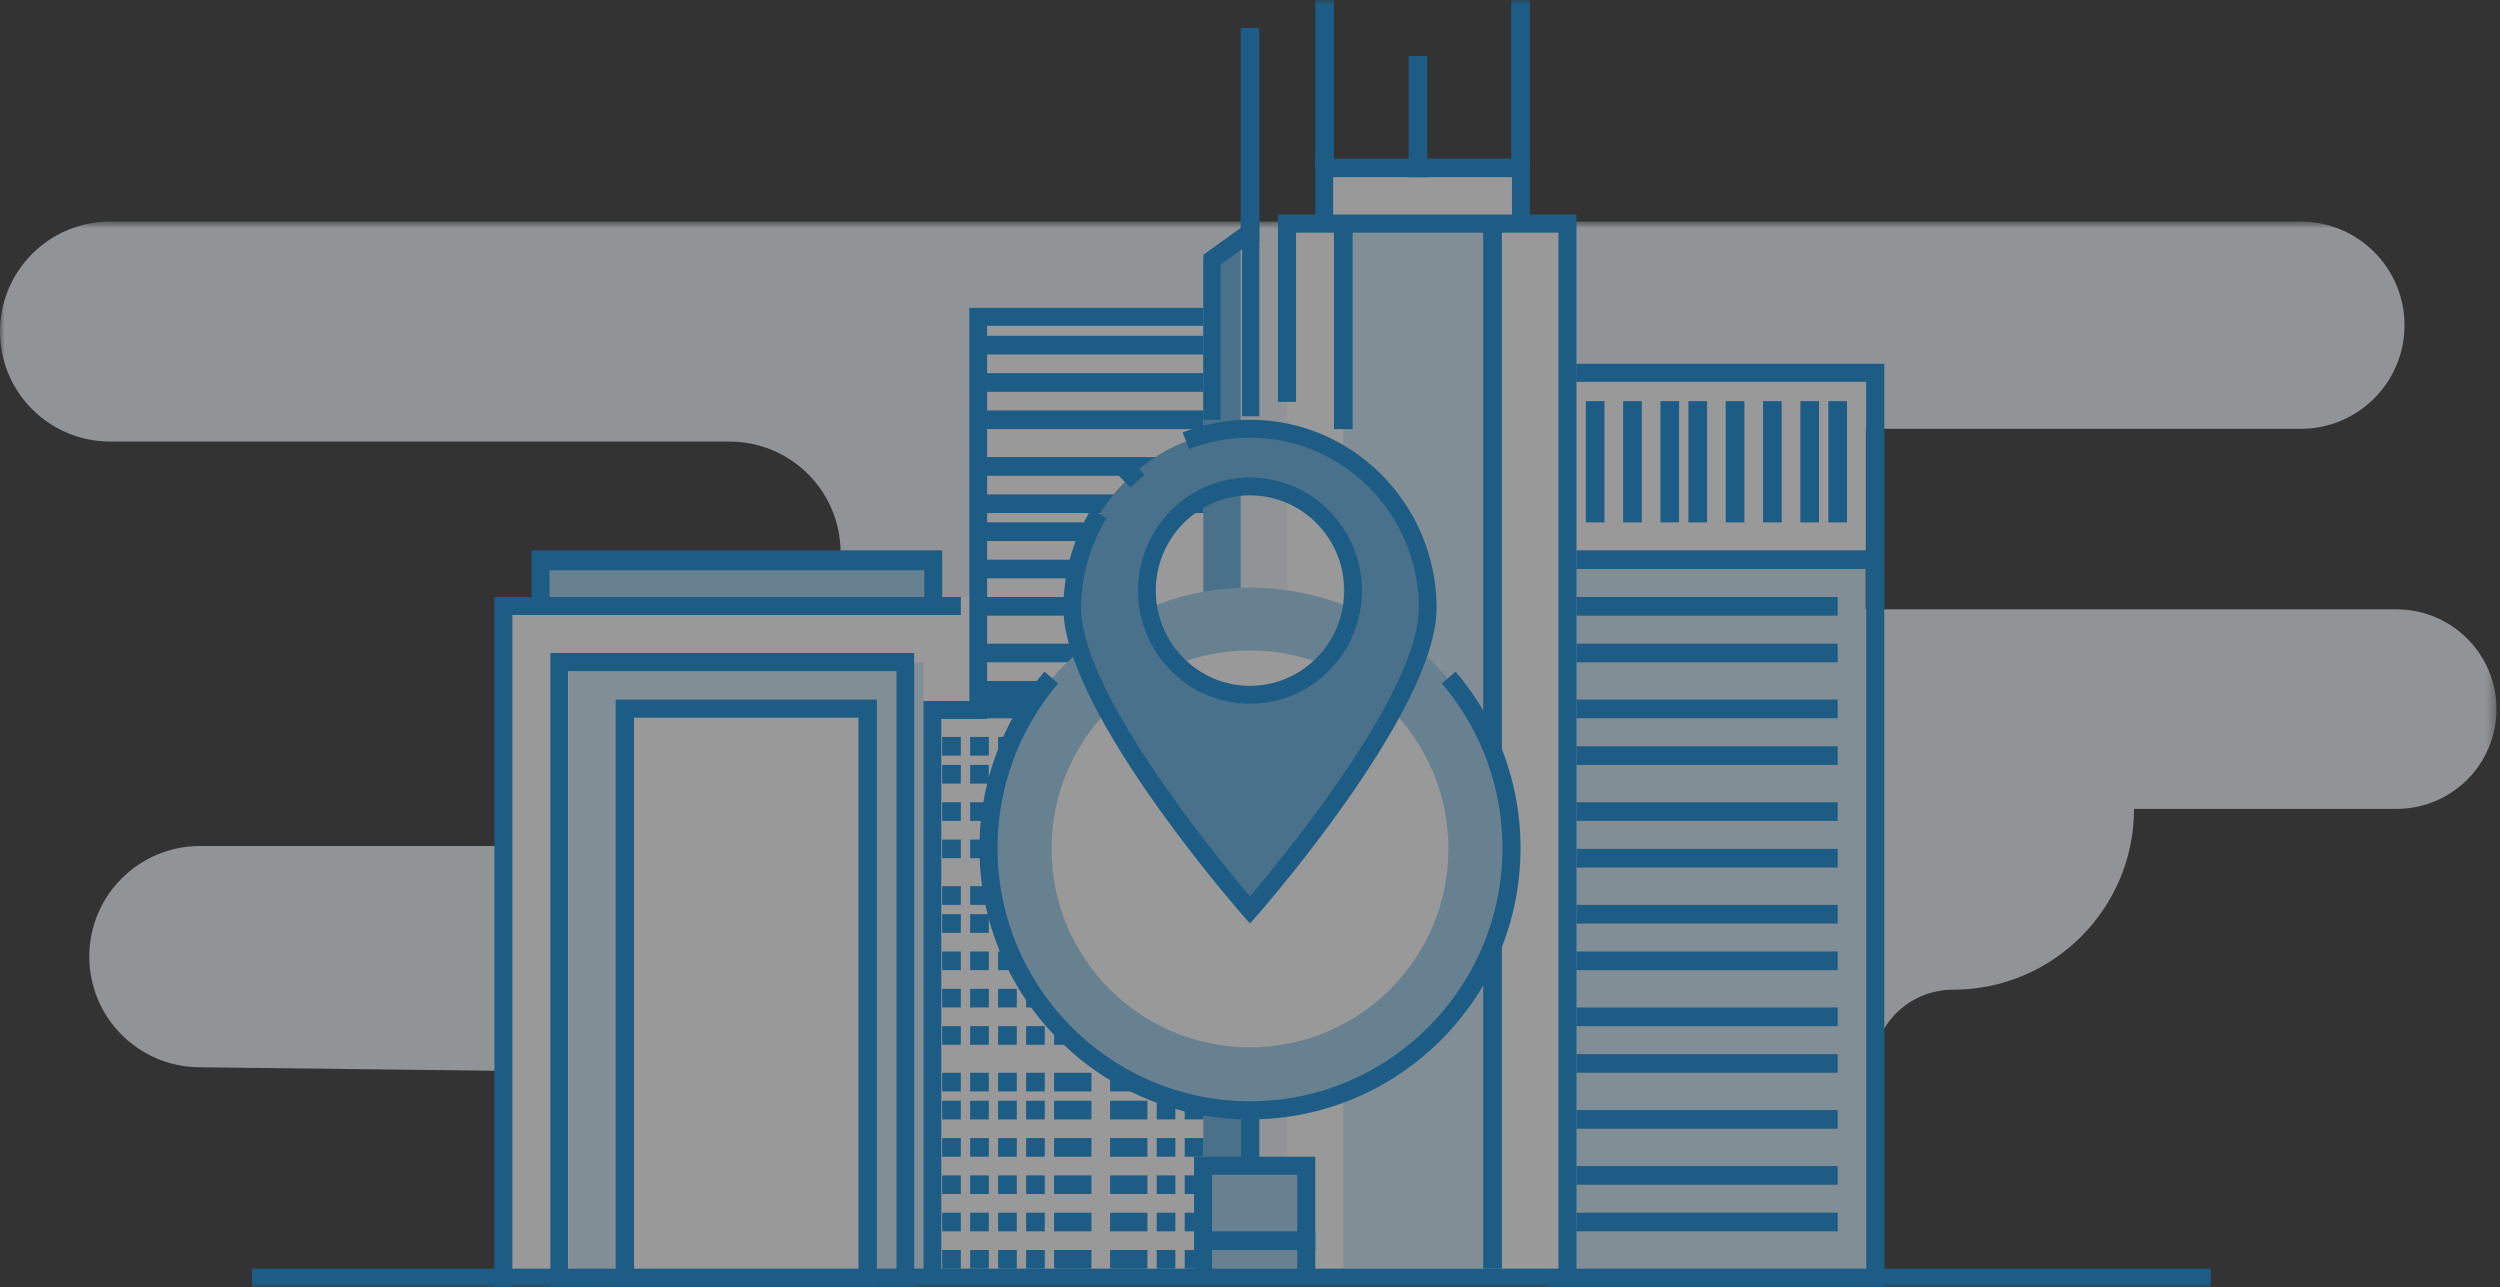 <svg width="268" height="138" xmlns="http://www.w3.org/2000/svg" xmlns:xlink="http://www.w3.org/1999/xlink"><rect width="100%" height="100%" fill="#333333" stroke="none"/><defs><path id="a" d="M0 .75h267.621v113.727H.001z"/><path id="c" d="M0 138h268V0H0z"/></defs><g fill="none" fill-rule="evenodd" opacity=".5"><g transform="translate(0 23)"><mask id="b" fill="#fff"><use xlink:href="#a"/></mask><path d="M11.814.75h234.82c6.145 0 11.129 4.975 11.129 11.11 0 6.137-4.984 11.111-11.13 11.111h-45.886c-5.354 0-9.694 4.332-9.694 9.675 0 5.345 4.34 9.677 9.694 9.677h56.16c5.918 0 10.714 4.788 10.714 10.695s-4.796 10.696-10.715 10.696h-28.138c0 10.706-8.695 19.383-19.42 19.383-4.736 0-8.574 3.832-8.574 8.56v22.82H77.499v-1.879c0-11.389-9.19-20.654-20.6-20.766l-35.564-.423c-6.514-.065-11.763-5.355-11.763-11.86 0-6.549 5.319-11.858 11.881-11.858h35.485c0-10.799 8.77-19.553 19.59-19.553h1.66c6.586 0 11.924-5.328 11.924-11.902 0-6.574-5.338-11.901-11.923-11.901H11.814C5.288 24.335 0 19.055 0 12.542 0 6.03 5.288.75 11.814.75" fill="#EDF6FC" mask="url(#b)"/></g><mask id="d" fill="#fff"><use xlink:href="#c"/></mask><path fill="#9ECFEF" mask="url(#d)" d="M58 65h43v-5H58z"/><path d="M58.913 64.866h40.174v-3.732H58.913v3.732zM57 67h44v-8H57v8z" fill="#0686D8" mask="url(#d)"/><path fill="#FFF" mask="url(#d)" d="M54 137h51V64H54z"/><path fill="#0686D8" mask="url(#d)" d="M54.927 138H53V64h50v1.929H54.927z"/><path fill="#D2E9F7" mask="url(#d)" d="M61 137h38V71H61z"/><path d="M60.895 137.054h35.21V71.946h-35.21v65.108zM59 139h39V70H59v69z" fill="#0686D8" mask="url(#d)"/><path fill="#FFF" mask="url(#d)" d="M67 137h25V76H67z"/><path d="M67.967 136.064h24.066V76.936H67.967v59.128zM66 138h28V75H66v63z" fill="#0686D8" mask="url(#d)"/><path fill="#D2E9F7" mask="url(#d)" d="M166 137h34V40h-34z"/><path fill="#FFF" mask="url(#d)" d="M166 59h34V40h-34z"/><path fill="#0686D8" mask="url(#d)" d="M202 138h-36v-1.932h34.057V40.932h-31.08V39H202z"/><path fill="#0686D8" mask="url(#d)" d="M169 61h32v-2h-32zM169 66h28v-2h-28zM169 71h28v-2h-28zM169 77h28v-2h-28zM169 82h28v-2h-28zM169 88h28v-2h-28zM169 93h28v-2h-28zM169 99h28v-2h-28zM169 104h28v-2h-28zM169 110h28v-2h-28zM169 115h28v-2h-28zM169 121h28v-2h-28zM169 127h28v-2h-28zM169 132h28v-2h-28zM170 56h2V43h-2zM174 56h2V43h-2zM178 56h2V43h-2zM181 56h2V43h-2zM185 56h2V43h-2zM189 56h2V43h-2zM193 56h2V43h-2zM196 56h2V43h-2z"/><path fill="#FFF" mask="url(#d)" d="M142 28h21V18h-21z"/><path d="M142.915 27.014h19.167v-8.028h-19.167v8.028zM141 29h23V17h-23v12z" fill="#0686D8" mask="url(#d)"/><path fill="#FFF" mask="url(#d)" d="M138 136h30V24h-30z"/><path fill="#D2E9F7" mask="url(#d)" d="M144 136h17V24h-17z"/><path fill="#0686D8" mask="url(#d)" d="M141 18h2V0h-2zM162 18h2V0h-2zM151 19h2V6h-2zM169 137h-1.936V24.94h-28.128v18.142H137V23h32z"/><path fill="#0686D8" mask="url(#d)" d="M143 46h2V24h-2zM159 136h2V24h-2z"/><path fill="#FFF" mask="url(#d)" d="M100 137h29V34h-24.092v42.379H100z"/><path fill="#0686D8" mask="url(#d)" d="M100.903 137H99V75.146h4.917V33H129v1.927h-23.18v42.146h-4.917z"/><path fill="#5FB0E5" mask="url(#d)" d="M133 137h-4V27.902L133 25z"/><path fill="#0686D8" mask="url(#d)" d="M130.848 45H129V27.31l6-4.31v21.63h-1.848V26.71l-2.304 1.656z"/><path fill="#0686D8" mask="url(#d)" d="M133 26h2V3h-2zM105 38h24v-2h-24zM105 42h24v-2h-24zM105 46h24v-2h-24zM105 51h24v-2h-24zM105 55h24v-2h-24zM105 58h14v-2h-14zM105 62h14v-2h-14zM105 66h12v-2h-12zM105 71h11v-2h-11zM105 75h24v-2h-24zM105 77h24v-2h-24zM101 81h2v-2h-2zM104 81h2v-2h-2zM107 81h2v-2h-2zM110 81h2v-2h-2zM113 81h2v-2h-2zM115 81h2v-2h-2zM119 81h2v-2h-2zM121 81h2v-2h-2zM124 81h2v-2h-2zM127 81h2v-2h-2zM101 84h2v-2h-2zM104 84h2v-2h-2zM107 84h2v-2h-2zM110 84h2v-2h-2zM113 84h2v-2h-2zM115 84h2v-2h-2zM119 84h2v-2h-2zM121 84h2v-2h-2zM124 84h2v-2h-2zM127 84h2v-2h-2zM101 88h2v-2h-2zM104 88h2v-2h-2zM107 88h2v-2h-2zM110 88h2v-2h-2zM113 88h2v-2h-2zM115 88h2v-2h-2zM119 88h2v-2h-2zM121 88h2v-2h-2zM124 88h2v-2h-2zM127 88h2v-2h-2zM101 92h2v-2h-2zM104 92h2v-2h-2zM107 92h2v-2h-2zM110 92h2v-2h-2zM113 92h2v-2h-2zM115 92h2v-2h-2zM119 92h2v-2h-2zM121 92h2v-2h-2zM124 92h2v-2h-2zM127 92h2v-2h-2zM101 97h2v-2h-2zM104 97h2v-2h-2zM107 97h2v-2h-2zM110 97h2v-2h-2zM113 97h2v-2h-2zM115 97h2v-2h-2zM119 97h2v-2h-2zM121 97h2v-2h-2zM124 97h2v-2h-2zM127 97h2v-2h-2zM101 100h2v-2h-2zM104 100h2v-2h-2zM107 100h2v-2h-2zM110 100h2v-2h-2zM113 100h2v-2h-2zM115 100h2v-2h-2zM119 100h2v-2h-2zM121 100h2v-2h-2zM124 100h2v-2h-2zM127 100h2v-2h-2zM101 104h2v-2h-2zM104 104h2v-2h-2zM107 104h2v-2h-2zM110 104h2v-2h-2zM113 104h2v-2h-2zM115 104h2v-2h-2zM119 104h2v-2h-2zM121 104h2v-2h-2zM124 104h2v-2h-2zM127 104h2v-2h-2zM101 108h2v-2h-2zM104 108h2v-2h-2zM107 108h2v-2h-2zM110 108h2v-2h-2zM113 108h2v-2h-2zM115 108h2v-2h-2zM119 108h2v-2h-2zM121 108h2v-2h-2zM124 108h2v-2h-2zM127 108h2v-2h-2zM101 112h2v-2h-2zM104 112h2v-2h-2zM107 112h2v-2h-2zM110 112h2v-2h-2zM113 112h2v-2h-2zM115 112h2v-2h-2zM119 112h2v-2h-2zM121 112h2v-2h-2zM124 112h2v-2h-2zM127 112h2v-2h-2zM101 117h2v-2h-2zM104 117h2v-2h-2zM107 117h2v-2h-2zM110 117h2v-2h-2zM113 117h2v-2h-2zM115 117h2v-2h-2zM119 117h2v-2h-2zM121 117h2v-2h-2zM124 117h2v-2h-2zM127 117h2v-2h-2zM101 120h2v-2h-2zM104 120h2v-2h-2zM107 120h2v-2h-2zM110 120h2v-2h-2zM113 120h2v-2h-2zM115 120h2v-2h-2zM119 120h2v-2h-2zM121 120h2v-2h-2zM124 120h2v-2h-2zM127 120h2v-2h-2zM101 124h2v-2h-2zM104 124h2v-2h-2zM107 124h2v-2h-2zM110 124h2v-2h-2zM113 124h2v-2h-2zM115 124h2v-2h-2zM119 124h2v-2h-2zM121 124h2v-2h-2zM124 124h2v-2h-2zM127 124h2v-2h-2zM101 128h2v-2h-2zM104 128h2v-2h-2zM107 128h2v-2h-2zM110 128h2v-2h-2zM113 128h2v-2h-2zM115 128h2v-2h-2zM119 128h2v-2h-2zM121 128h2v-2h-2zM124 128h2v-2h-2zM127 128h2v-2h-2zM101 132h2v-2h-2zM104 132h2v-2h-2zM107 132h2v-2h-2zM110 132h2v-2h-2zM113 132h2v-2h-2zM115 132h2v-2h-2zM119 132h2v-2h-2zM121 132h2v-2h-2zM124 132h2v-2h-2zM127 132h2v-2h-2zM101 136h2v-2h-2zM104 136h2v-2h-2zM107 136h2v-2h-2zM110 136h2v-2h-2zM113 136h2v-2h-2zM115 136h2v-2h-2zM119 136h2v-2h-2zM121 136h2v-2h-2zM124 136h2v-2h-2zM127 136h2v-2h-2z"/><path d="M158 90.5c0 13.53-10.745 24.5-24 24.5s-24-10.97-24-24.5S120.745 66 134 66s24 10.97 24 24.5" fill="#FFF" mask="url(#d)"/><path fill="#0686D8" mask="url(#d)" d="M133 129h2v-12h-2z"/><path d="M134 112.272c-11.749 0-21.273-9.523-21.273-21.273 0-11.748 9.524-21.27 21.272-21.27 11.748-.002 21.273 9.522 21.273 21.27 0 11.75-9.525 21.273-21.273 21.273M134 63C118.536 63 106 75.536 106 91c-.001 15.463 12.536 28 28 28 15.463 0 28-12.537 28-28 0-15.464-12.537-28-28-28" fill="#9ECFEF" mask="url(#d)"/><path d="M134 120c-15.99 0-29-13.05-29-29.09A29.154 29.154 0 0 1 111.963 72l1.473 1.265a27.197 27.197 0 0 0-6.497 17.645c0 14.968 12.14 27.145 27.062 27.145 14.92 0 27.06-12.177 27.06-27.145a27.192 27.192 0 0 0-6.492-17.64l1.473-1.265A29.146 29.146 0 0 1 163 90.91c0 16.04-13.01 29.09-29 29.09" fill="#0686D8" mask="url(#d)"/><path fill="#9ECFEF" mask="url(#d)" d="M129 125v12h11v-12z"/><path fill="#0686D8" mask="url(#d)" d="M141 137h-1.937v-11.061h-9.126V137H128v-13h13z"/><path fill="#0686D8" mask="url(#d)" d="M129 134h12v-2h-12z"/><path d="M134 74.741c-6.087 0-11.02-5.037-11.02-11.253 0-6.213 4.933-11.251 11.02-11.251 6.085 0 11.02 5.038 11.02 11.251 0 6.216-4.935 11.253-11.02 11.253M134 46c-10.494 0-19 8.686-19 19.4 0 10.715 19 32.6 19 32.6s19-21.885 19-32.6c0-10.714-8.506-19.4-19-19.4" fill="#5FB0E5" mask="url(#d)"/><path d="M121.2 52.276l-1.343-1.358a20.47 20.47 0 0 1 1.636-1.48l1.188 1.497c-.514.417-1.013.869-1.48 1.34zm12.8.831c-5.57 0-10.1 4.58-10.1 10.206 0 5.627 4.53 10.206 10.1 10.206 5.57 0 10.1-4.58 10.1-10.206 0-5.627-4.53-10.206-10.1-10.206zm0 22.33C127.383 75.438 122 70 122 63.314c0-6.686 5.383-12.125 11.998-12.125 6.617 0 12 5.439 12 12.125s-5.383 12.125-12 12.125zM134 99l-.711-.809C132.501 97.293 114 76.08 114 65.21c0-3.784 1.042-7.474 3.012-10.671l1.613 1.014a18.374 18.374 0 0 0-2.726 9.657c0 9.008 14.669 26.834 18.1 30.88 3.433-4.046 18.102-21.874 18.102-30.88 0-10.084-8.12-18.29-18.102-18.29-2.25 0-4.449.413-6.53 1.227l-.686-1.79c2.302-.9 4.73-1.356 7.216-1.356C145.028 45 154 54.066 154 65.21c0 10.87-18.501 32.083-19.29 32.981L134 99zM27 138h210v-2H27z" fill="#0686D8" mask="url(#d)"/></g></svg>
